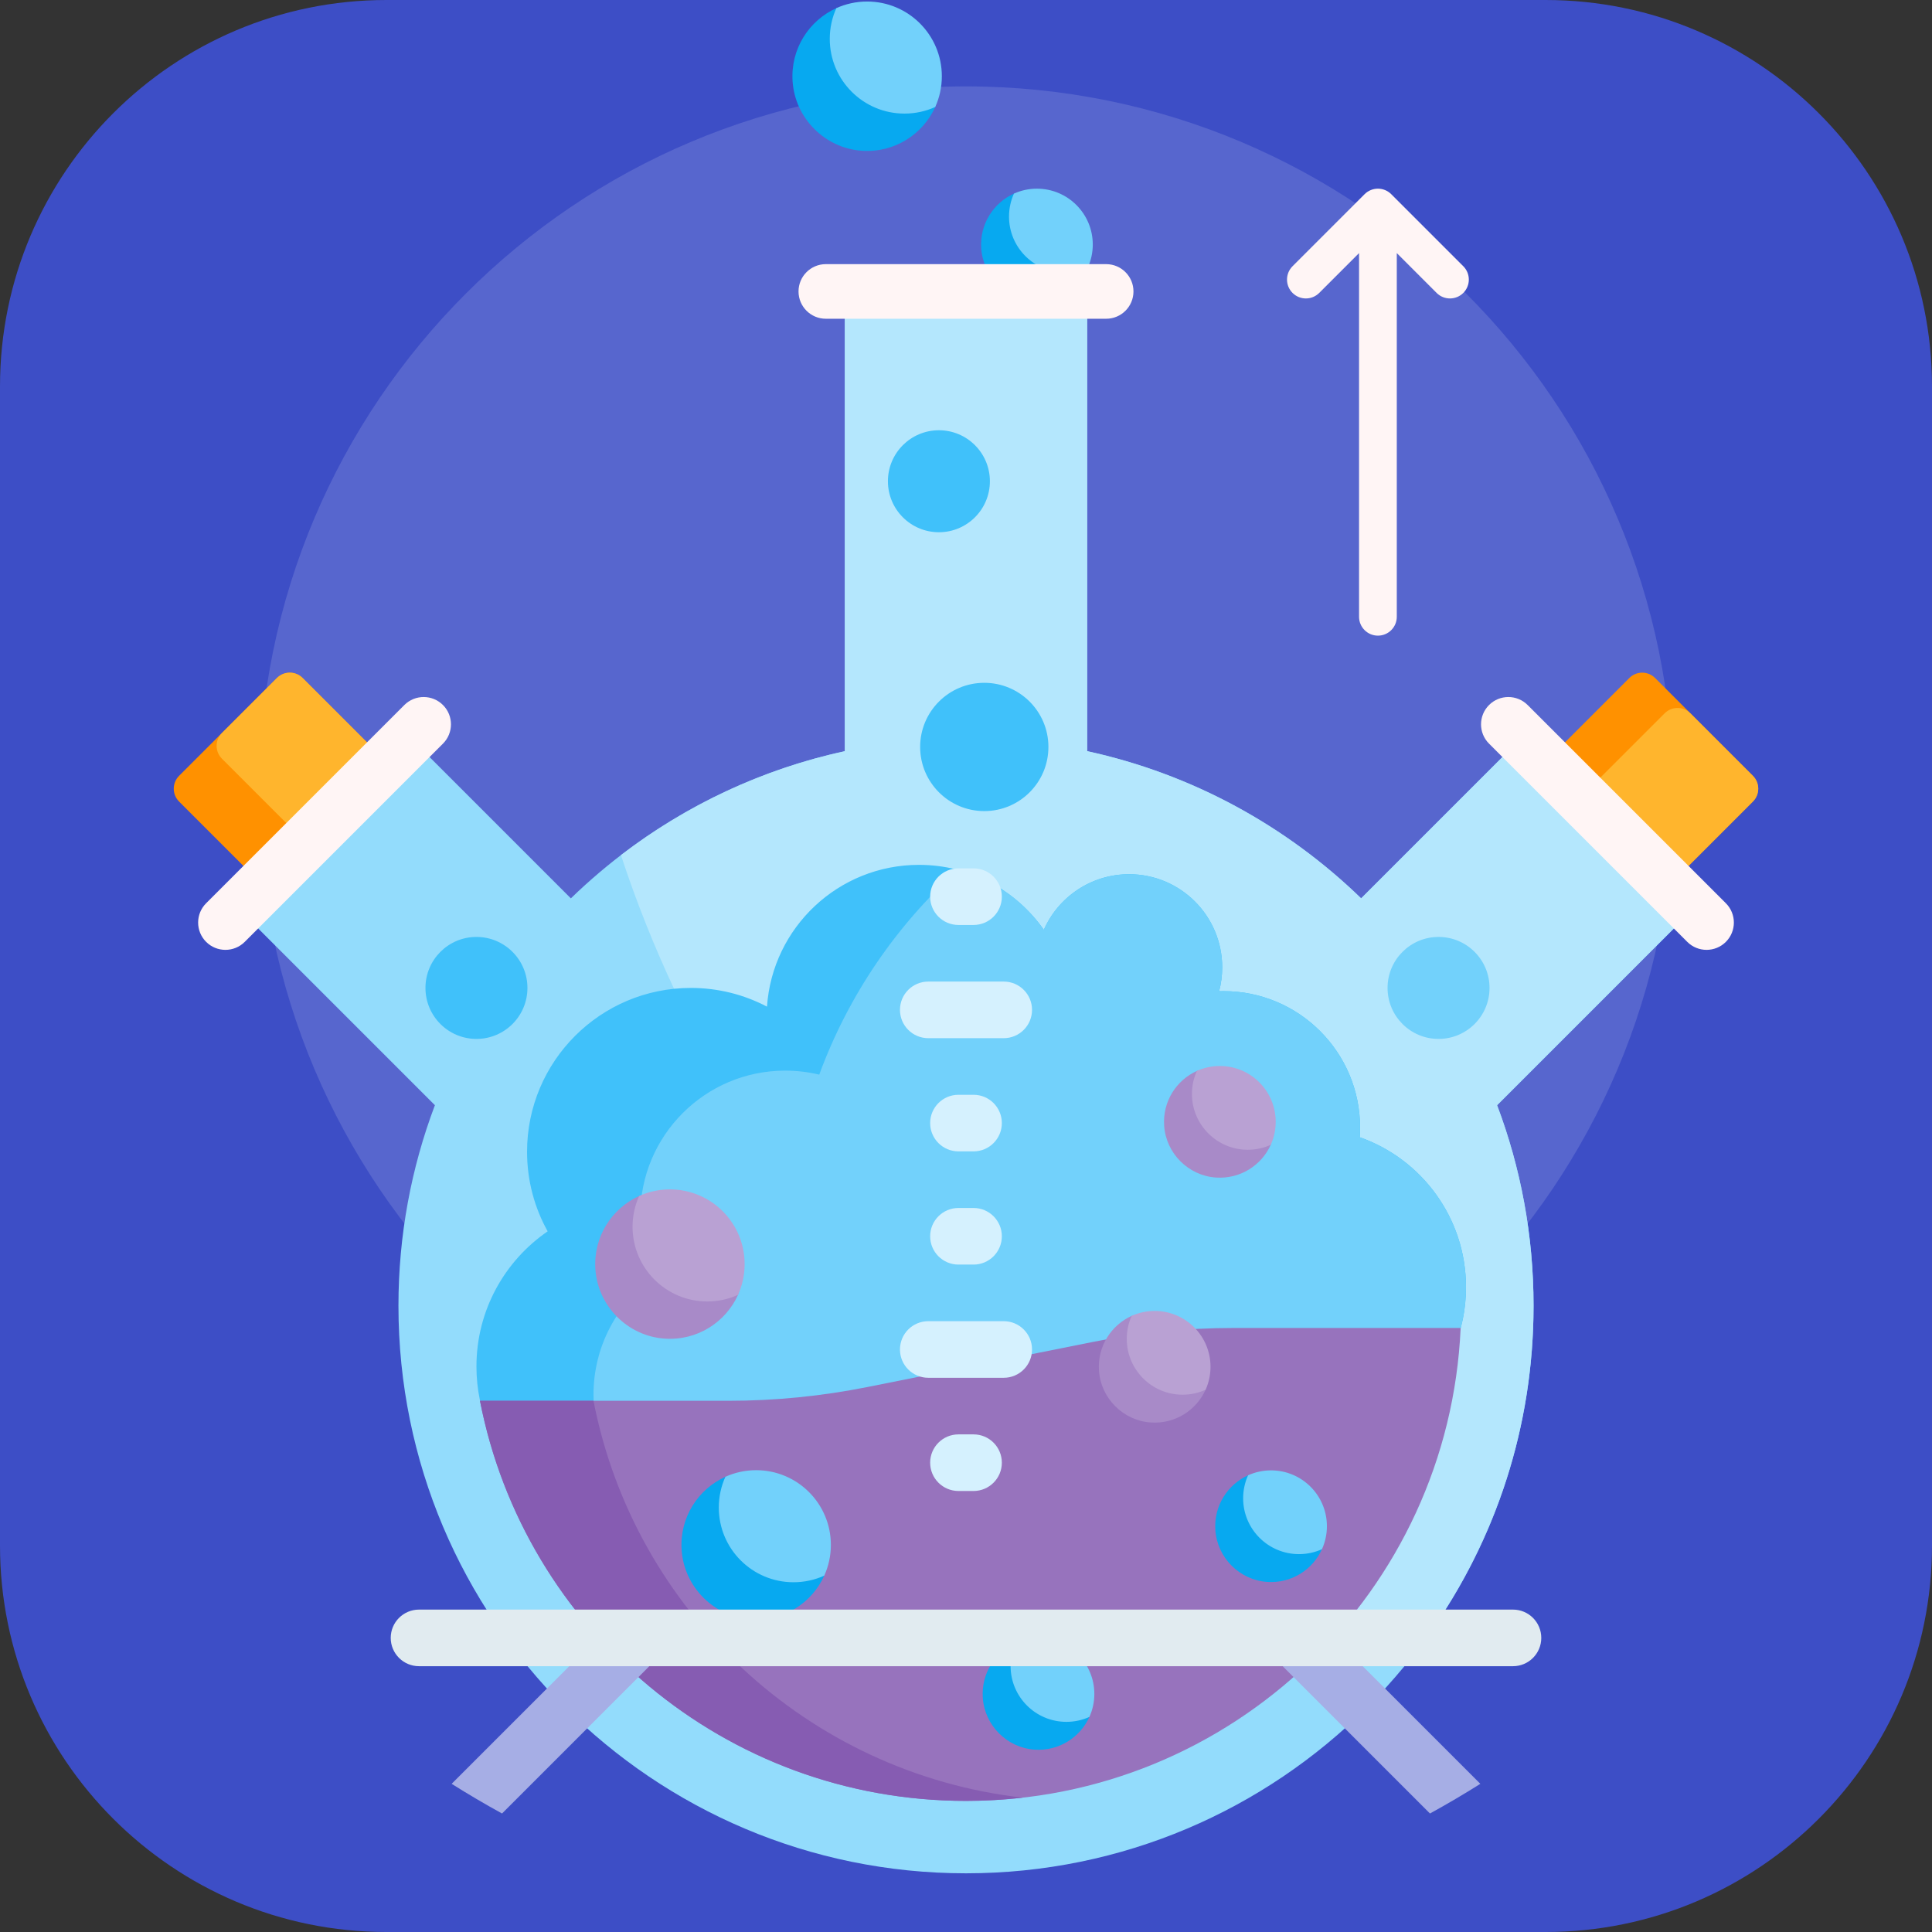 <?xml version="1.0" encoding="UTF-8" standalone="no"?>
<!DOCTYPE svg PUBLIC "-//W3C//DTD SVG 1.1//EN" "http://www.w3.org/Graphics/SVG/1.1/DTD/svg11.dtd">
<svg width="100%" height="100%" viewBox="0 0 512 512" version="1.1" xmlns="http://www.w3.org/2000/svg" xmlns:xlink="http://www.w3.org/1999/xlink" xml:space="preserve" style="fill-rule:evenodd;clip-rule:evenodd;stroke-linejoin:round;stroke-miterlimit:2;">
    <rect x="0" y="0" width="512" height="512" fill="#333333" stroke="none"/>
    <g>
        <path d="M512,102.4c0,-56.516 -45.884,-102.4 -102.4,-102.4l-307.2,0c-56.516,0 -102.4,45.884 -102.4,102.4l-0,307.2c-0,56.516 45.884,102.4 102.4,102.4l307.2,0c56.516,0 102.4,-45.884 102.4,-102.4l0,-307.2Z" style="fill:#3d4ec6;"/>
        <path d="M443.426,210.319c0,103.512 -83.913,187.426 -187.426,187.426c-103.513,0 -187.426,-83.914 -187.426,-187.426c0,-103.512 83.914,-187.426 187.426,-187.426c103.512,0 187.426,83.914 187.426,187.426Z" style="fill:#5766ce;fill-rule:nonzero;"/>
        <path d="M107.498,206.964c1.884,1.884 1.884,4.939 0,6.822l-25.925,25.925c-1.884,1.884 -4.938,1.884 -6.822,0l-27.289,-27.289c-1.884,-1.884 -1.884,-4.939 0,-6.822l25.925,-25.925c1.884,-1.884 4.938,-1.884 6.822,0l27.289,27.289Zm357.04,-1.364l-25.925,-25.925c-1.884,-1.884 -4.938,-1.884 -6.822,0l-27.289,27.289c-1.884,1.884 -1.884,4.939 0,6.822l25.925,25.925c1.884,1.884 4.938,1.884 6.822,0l27.289,-27.289c1.884,-1.884 1.884,-4.938 0,-6.822Z" style="fill:#ff9100;fill-rule:nonzero;"/>
        <path d="M107.498,206.964c1.884,1.884 1.884,4.939 0,6.822l-14.566,14.566c-1.884,1.884 -4.938,1.884 -6.822,0l-27.29,-27.288c-1.884,-1.883 -1.884,-4.938 0,-6.822l14.566,-14.566c1.884,-1.884 4.938,-1.884 6.822,0l27.29,27.288Zm357.04,-1.364l-16.568,-16.568c-1.884,-1.884 -4.938,-1.884 -6.822,0l-27.289,27.289c-1.884,1.884 -1.884,4.939 0,6.822l16.568,16.568c1.884,1.884 4.938,1.884 6.822,0l27.289,-27.289c1.884,-1.884 1.884,-4.938 0,-6.822Z" style="fill:#ffb52d;fill-rule:nonzero;"/>
        <path d="M396.746,292.89c6.244,16.525 9.661,34.438 9.661,53.15c0,83.067 -67.339,150.407 -150.407,150.407c-83.068,0 -150.407,-67.34 -150.407,-150.407c0,-18.712 3.417,-36.625 9.661,-53.15l-50.252,-50.252l45.423,-45.423l40.859,40.859c19.746,-19.155 44.73,-32.942 72.597,-39.004l0,-119.422l64.237,0l0,119.422c27.867,6.062 52.851,19.848 72.597,39.004l40.859,-40.859l45.423,45.423l-50.251,50.252Z" style="fill:#93dcfc;fill-rule:nonzero;"/>
        <path d="M446.998,242.638l-50.252,50.252c6.244,16.525 9.661,34.438 9.661,53.149c0,32.235 -10.141,62.101 -27.406,86.583c-101.186,-28.779 -181.752,-106.532 -214.445,-206.007c17.22,-13.206 37.379,-22.771 59.326,-27.545l0,-119.422l64.237,0l0,119.422c27.867,6.062 52.851,19.849 72.597,39.004l40.859,-40.859l45.423,45.423Z" style="fill:#b4e7fd;fill-rule:nonzero;"/>
        <path d="M388.508,341.143c0,23.27 -18.864,42.134 -42.134,42.134c-0.23,-0 -0.46,-0.003 -0.689,-0.006c-8.75,41.502 -45.579,72.654 -89.685,72.654c-35.857,-0 -66.904,-20.59 -81.965,-50.591c-1.432,0.142 -2.885,0.216 -4.355,0.216c-23.978,-0 -43.417,-19.438 -43.417,-43.417c0,-14.868 7.474,-27.99 18.87,-35.815c-3.477,-6.244 -5.458,-13.436 -5.458,-21.09c0,-23.978 19.438,-43.417 43.417,-43.417c7.279,0 14.14,1.792 20.166,4.958c1.442,-20.993 18.928,-37.575 40.287,-37.575c13.682,0 25.774,6.805 33.079,17.214c3.826,-8.676 12.502,-14.732 22.593,-14.732c13.63,0 24.68,11.049 24.68,24.68c0,2.187 -0.285,4.308 -0.819,6.327c0.398,-0.013 0.798,-0.02 1.199,-0.02c19.969,0 36.157,16.188 36.157,36.157c0,0.861 -0.031,1.715 -0.09,2.561c16.403,5.762 28.164,21.388 28.164,39.762Zm-127.663,-160.19c9.387,-0 16.997,7.61 16.997,16.997c0,9.387 -7.61,16.997 -16.997,16.997c-9.387,-0 -16.997,-7.61 -16.997,-16.997c-0.001,-9.387 7.609,-16.997 16.997,-16.997Zm-12.025,-39.906c7.463,-0 13.512,-6.05 13.512,-13.513c0,-7.463 -6.05,-13.513 -13.512,-13.513c-7.462,-0 -13.513,6.05 -13.513,13.513c0.001,7.463 6.051,13.513 13.513,13.513Zm-109.044,120.764c-0,-7.463 -6.05,-13.513 -13.512,-13.513c-7.463,-0 -13.512,6.05 -13.512,13.513c-0,7.463 6.05,13.513 13.512,13.513c7.462,-0 13.512,-6.05 13.512,-13.513Z" style="fill:#40c1fa;fill-rule:nonzero;"/>
        <path d="M388.508,341.143c0,23.27 -18.864,42.134 -42.134,42.134c-0.23,-0 -0.46,-0.003 -0.689,-0.006c-6.965,33.034 -31.72,59.512 -63.775,68.94c-24.454,-12.786 -44.537,-32.791 -57.418,-57.187c-7.038,7.97 -17.332,12.996 -28.8,12.996c-21.213,-0 -38.41,-17.196 -38.41,-38.409c0,-12.853 6.313,-24.23 16.007,-31.203c-2.315,-4.941 -3.608,-10.457 -3.608,-16.274c0,-21.213 17.197,-38.409 38.41,-38.409c3.107,-0 6.127,0.369 9.02,1.065c7.703,-21.005 20.438,-39.581 36.746,-54.268c9.345,2.461 17.366,8.188 22.767,15.885c3.826,-8.676 12.502,-14.732 22.593,-14.732c13.63,-0 24.68,11.049 24.68,24.679c0,2.188 -0.285,4.308 -0.819,6.328c0.398,-0.013 0.798,-0.021 1.199,-0.021c19.969,-0 36.157,16.188 36.157,36.157c0,0.861 -0.031,1.715 -0.09,2.561c16.403,5.764 28.164,21.391 28.164,39.764Zm-7.278,-92.845c-7.463,0 -13.512,6.05 -13.512,13.513c0,7.462 6.05,13.513 13.512,13.513c7.463,0 13.513,-6.05 13.513,-13.513c0,-7.463 -6.05,-13.513 -13.513,-13.513Z" style="fill:#72d1fb;fill-rule:nonzero;"/>
        <path d="M288.31,70.845c-2.446,5.458 -8.102,9.164 -14.565,8.716c-7.294,-0.505 -13.203,-6.414 -13.708,-13.708c-0.448,-6.467 3.263,-12.126 8.726,-14.569c0.494,-0.221 1.038,0.216 0.909,0.742c-0.355,1.453 -0.496,2.991 -0.386,4.577c0.505,7.301 6.408,13.203 13.709,13.709c1.583,0.11 3.117,-0.03 4.567,-0.383c0.53,-0.13 0.971,0.418 0.748,0.916Zm-40.435,-42.555c-3.272,7.302 -10.839,12.26 -19.486,11.661c-9.758,-0.676 -17.664,-8.581 -18.339,-18.339c-0.599,-8.653 4.365,-16.223 11.674,-19.492c0.661,-0.296 1.388,0.289 1.216,0.993c-0.475,1.945 -0.663,4.002 -0.516,6.124c0.676,9.768 8.573,17.664 18.341,18.341c2.117,0.147 4.17,-0.04 6.11,-0.513c0.708,-0.173 1.298,0.559 1,1.225Z" style="fill:#07a9f0;fill-rule:nonzero;"/>
        <path d="M289.597,64.799c0,2.171 -0.468,4.234 -1.308,6.091c-1.858,0.84 -3.92,1.308 -6.091,1.308c-8.173,0 -14.799,-6.626 -14.799,-14.799c0,-2.171 0.468,-4.234 1.308,-6.091c1.858,-0.84 3.92,-1.308 6.091,-1.308c8.174,0 14.799,6.626 14.799,14.799Zm-59.798,-64.396c-2.905,0 -5.664,0.626 -8.15,1.75c-1.124,2.485 -1.75,5.244 -1.75,8.15c0,10.934 8.864,19.799 19.799,19.799c2.905,0 5.664,-0.626 8.15,-1.75c1.124,-2.485 1.75,-5.244 1.75,-8.15c-0.001,-10.935 -8.865,-19.799 -19.799,-19.799Z" style="fill:#72d1fb;fill-rule:nonzero;"/>
        <path d="M300.381,77.236c-0,3.996 -3.24,7.236 -7.236,7.236l-74.291,0c-3.996,0 -7.236,-3.24 -7.236,-7.236c-0,-3.996 3.24,-7.236 7.236,-7.236l74.291,0c3.997,0 7.236,3.24 7.236,7.236Zm-193.224,109.603l-52.531,52.531c-2.826,2.826 -2.826,7.408 -0,10.233c2.826,2.826 7.408,2.826 10.233,0l52.531,-52.531c2.826,-2.826 2.826,-7.408 -0,-10.233c-2.826,-2.826 -7.407,-2.826 -10.233,0Zm350.217,52.531l-52.531,-52.531c-2.826,-2.826 -7.408,-2.826 -10.233,0c-2.826,2.826 -2.826,7.408 -0,10.233l52.531,52.531c2.826,2.826 7.408,2.826 10.233,0c2.826,-2.825 2.826,-7.407 -0,-10.233Z" style="fill:#fff5f5;fill-rule:nonzero;"/>
        <path d="M387.085,351.929c-3.08,69.735 -60.59,125.326 -131.085,125.326c-63.854,-0 -117.054,-45.61 -128.8,-106.029l65.775,-0c12.399,-0 24.767,-1.225 36.925,-3.656l59.918,-11.984c12.158,-2.431 24.526,-3.656 36.925,-3.656l60.342,-0l0,-0.001Z" style="fill:#9773bd;fill-rule:nonzero;"/>
        <path d="M271.04,476.401c-4.935,0.563 -9.954,0.854 -15.04,0.854c-63.854,0 -117.054,-45.611 -128.8,-106.03l30.081,0c10.811,55.606 56.734,98.668 113.759,105.176Z" style="fill:#865cb2;fill-rule:nonzero;"/>
        <path d="M195.612,343.089c-3.272,7.302 -10.839,12.26 -19.486,11.661c-9.758,-0.676 -17.664,-8.581 -18.339,-18.339c-0.599,-8.653 4.365,-16.223 11.674,-19.492c0.661,-0.296 1.388,0.289 1.216,0.993c-0.475,1.945 -0.663,4.002 -0.516,6.124c0.676,9.768 8.573,17.664 18.341,18.341c2.117,0.147 4.17,-0.04 6.11,-0.513c0.709,-0.174 1.299,0.558 1,1.225Zm141.174,-39.744c-2.446,5.458 -8.102,9.164 -14.565,8.716c-7.294,-0.505 -13.203,-6.414 -13.708,-13.708c-0.448,-6.467 3.263,-12.126 8.726,-14.569c0.494,-0.221 1.038,0.216 0.909,0.742c-0.355,1.453 -0.496,2.991 -0.386,4.577c0.505,7.301 6.408,13.203 13.709,13.709c1.583,0.11 3.117,-0.03 4.567,-0.383c0.53,-0.13 0.971,0.418 0.748,0.916Zm-17.275,64.912c-2.446,5.458 -8.102,9.164 -14.565,8.716c-7.294,-0.505 -13.203,-6.414 -13.708,-13.708c-0.448,-6.467 3.263,-12.126 8.726,-14.569c0.494,-0.221 1.038,0.216 0.909,0.742c-0.355,1.453 -0.496,2.991 -0.386,4.577c0.505,7.301 6.408,13.203 13.709,13.709c1.583,0.11 3.117,-0.03 4.567,-0.383c0.53,-0.13 0.971,0.418 0.748,0.916Z" style="fill:#a88ac8;fill-rule:nonzero;"/>
        <path d="M197.335,335c0,2.905 -0.626,5.664 -1.75,8.15c-2.485,1.124 -5.244,1.75 -8.15,1.75c-10.934,0 -19.799,-8.864 -19.799,-19.799c0,-2.905 0.626,-5.664 1.75,-8.15c2.485,-1.124 5.244,-1.75 8.15,-1.75c10.935,0 19.799,8.865 19.799,19.799Zm125.94,-52.5c-2.171,0 -4.234,0.468 -6.091,1.308c-0.84,1.858 -1.308,3.92 -1.308,6.091c0,8.173 6.626,14.799 14.799,14.799c2.171,0 4.234,-0.468 6.091,-1.308c0.84,-1.858 1.308,-3.92 1.308,-6.091c-0.001,-8.173 -6.626,-14.799 -14.799,-14.799Zm-17.275,64.912c-2.171,0 -4.234,0.468 -6.091,1.308c-0.84,1.858 -1.308,3.92 -1.308,6.091c0,8.173 6.626,14.799 14.799,14.799c2.171,0 4.234,-0.468 6.091,-1.308c0.84,-1.858 1.308,-3.92 1.308,-6.091c0,-8.173 -6.626,-14.799 -14.799,-14.799Z" style="fill:#b9a1d3;fill-rule:nonzero;"/>
        <path d="M218.467,417.5c-3.272,7.302 -10.839,12.26 -19.486,11.661c-9.758,-0.676 -17.664,-8.582 -18.339,-18.339c-0.599,-8.653 4.365,-16.223 11.674,-19.492c0.661,-0.296 1.388,0.289 1.216,0.993c-0.475,1.944 -0.663,4.001 -0.516,6.124c0.676,9.768 8.573,17.665 18.341,18.341c2.117,0.146 4.17,-0.041 6.11,-0.513c0.708,-0.173 1.298,0.559 1,1.225Zm69.509,36.538c-1.45,0.353 -2.984,0.493 -4.567,0.383c-7.301,-0.505 -13.203,-6.408 -13.709,-13.708c-0.11,-1.586 0.031,-3.124 0.386,-4.578c0.128,-0.526 -0.415,-0.963 -0.909,-0.742c-5.463,2.444 -9.174,8.102 -8.726,14.57c0.505,7.294 6.414,13.203 13.708,13.708c6.464,0.448 12.119,-3.258 14.565,-8.716c0.223,-0.499 -0.218,-1.046 -0.748,-0.917Zm61.632,-44.446c-1.45,0.354 -2.984,0.493 -4.567,0.383c-7.301,-0.505 -13.203,-6.408 -13.709,-13.709c-0.11,-1.586 0.031,-3.124 0.386,-4.577c0.128,-0.526 -0.415,-0.963 -0.909,-0.742c-5.463,2.443 -9.174,8.102 -8.726,14.569c0.505,7.294 6.414,13.203 13.708,13.708c6.464,0.448 12.119,-3.258 14.565,-8.716c0.223,-0.498 -0.218,-1.045 -0.748,-0.916Z" style="fill:#07a9f0;fill-rule:nonzero;"/>
        <path d="M220.189,409.411c0,2.905 -0.626,5.665 -1.75,8.15c-2.485,1.124 -5.244,1.75 -8.15,1.75c-10.934,0 -19.799,-8.864 -19.799,-19.798c0,-2.905 0.626,-5.664 1.75,-8.15c2.485,-1.124 5.244,-1.75 8.15,-1.75c10.935,0 19.799,8.864 19.799,19.798Zm55.024,24.698c-2.171,0 -4.234,0.468 -6.091,1.308c-0.84,1.858 -1.308,3.92 -1.308,6.091c0,8.173 6.626,14.799 14.799,14.799c2.171,0 4.234,-0.468 6.091,-1.308c0.84,-1.858 1.308,-3.92 1.308,-6.091c-0.001,-8.173 -6.626,-14.799 -14.799,-14.799Zm61.632,-44.446c-2.171,0 -4.234,0.468 -6.091,1.308c-0.84,1.857 -1.308,3.92 -1.308,6.091c0,8.173 6.626,14.798 14.799,14.798c2.172,0 4.234,-0.468 6.091,-1.308c0.84,-1.858 1.308,-3.92 1.308,-6.092c0,-8.171 -6.626,-14.797 -14.799,-14.797Z" style="fill:#72d1fb;fill-rule:nonzero;"/>
        <path d="M238.5,267.627c0,-4.142 3.358,-7.5 7.5,-7.5l20,0c4.142,0 7.5,3.358 7.5,7.5c0,4.142 -3.358,7.5 -7.5,7.5l-20,0c-4.142,0 -7.5,-3.358 -7.5,-7.5Zm27.5,82.5l-20,0c-4.142,0 -7.5,3.358 -7.5,7.5c0,4.142 3.358,7.5 7.5,7.5l20,0c4.142,0 7.5,-3.358 7.5,-7.5c0,-4.142 -3.358,-7.5 -7.5,-7.5Zm-8,-60l-4,0c-4.142,0 -7.5,3.358 -7.5,7.5c0,4.142 3.358,7.5 7.5,7.5l4,0c4.142,0 7.5,-3.358 7.5,-7.5c0,-4.142 -3.358,-7.5 -7.5,-7.5Zm-4,-45l4,0c4.142,0 7.5,-3.358 7.5,-7.5c0,-4.142 -3.358,-7.5 -7.5,-7.5l-4,0c-4.142,0 -7.5,3.358 -7.5,7.5c0,4.142 3.358,7.5 7.5,7.5Zm4,135l-4,0c-4.142,0 -7.5,3.358 -7.5,7.5c0,4.142 3.358,7.5 7.5,7.5l4,0c4.142,0 7.5,-3.358 7.5,-7.5c0,-4.142 -3.358,-7.5 -7.5,-7.5Zm0,-60l-4,0c-4.142,0 -7.5,3.358 -7.5,7.5c0,4.142 3.358,7.5 7.5,7.5l4,0c4.142,0 7.5,-3.358 7.5,-7.5c0,-4.142 -3.358,-7.5 -7.5,-7.5Z" style="fill:#d5f1fe;fill-rule:nonzero;"/>
        <path d="M389.254,74.092c0,1.28 -0.488,2.559 -1.464,3.536c-1.953,1.953 -5.119,1.953 -7.071,0l-10.556,-10.556l0,96.38c0,2.761 -2.239,5 -5,5c-2.761,0 -5,-2.239 -5,-5l0,-96.38l-10.556,10.556c-1.953,1.953 -5.119,1.953 -7.071,0c-1.952,-1.953 -1.952,-5.118 0,-7.071l19.092,-19.092c1.953,-1.953 5.119,-1.953 7.071,0l19.092,19.092c0.974,0.976 1.463,2.255 1.463,3.535Z" style="fill:#fff5f5;fill-rule:nonzero;"/>
        <path d="M171.788,431.243c2.929,2.929 2.929,7.678 0,10.607l-38.744,38.744c-4.536,-2.489 -8.989,-5.111 -13.352,-7.861l41.489,-41.489c2.929,-2.93 7.678,-2.93 10.607,-0.001Zm179.031,-0c-2.929,-2.929 -7.678,-2.929 -10.607,-0c-2.929,2.929 -2.929,7.678 0,10.607l38.744,38.744c4.536,-2.489 8.989,-5.111 13.352,-7.861l-41.489,-41.49Z" style="fill:#a6aee5;fill-rule:nonzero;"/>
        <path d="M408.454,434.059c0,4.142 -3.358,7.5 -7.5,7.5l-289.908,0c-4.142,0 -7.5,-3.358 -7.5,-7.5c0,-4.142 3.358,-7.5 7.5,-7.5l289.907,0c4.143,0 7.501,3.358 7.501,7.5Z" style="fill:#e1ebf0;fill-rule:nonzero;"/>
    </g>
</svg>
